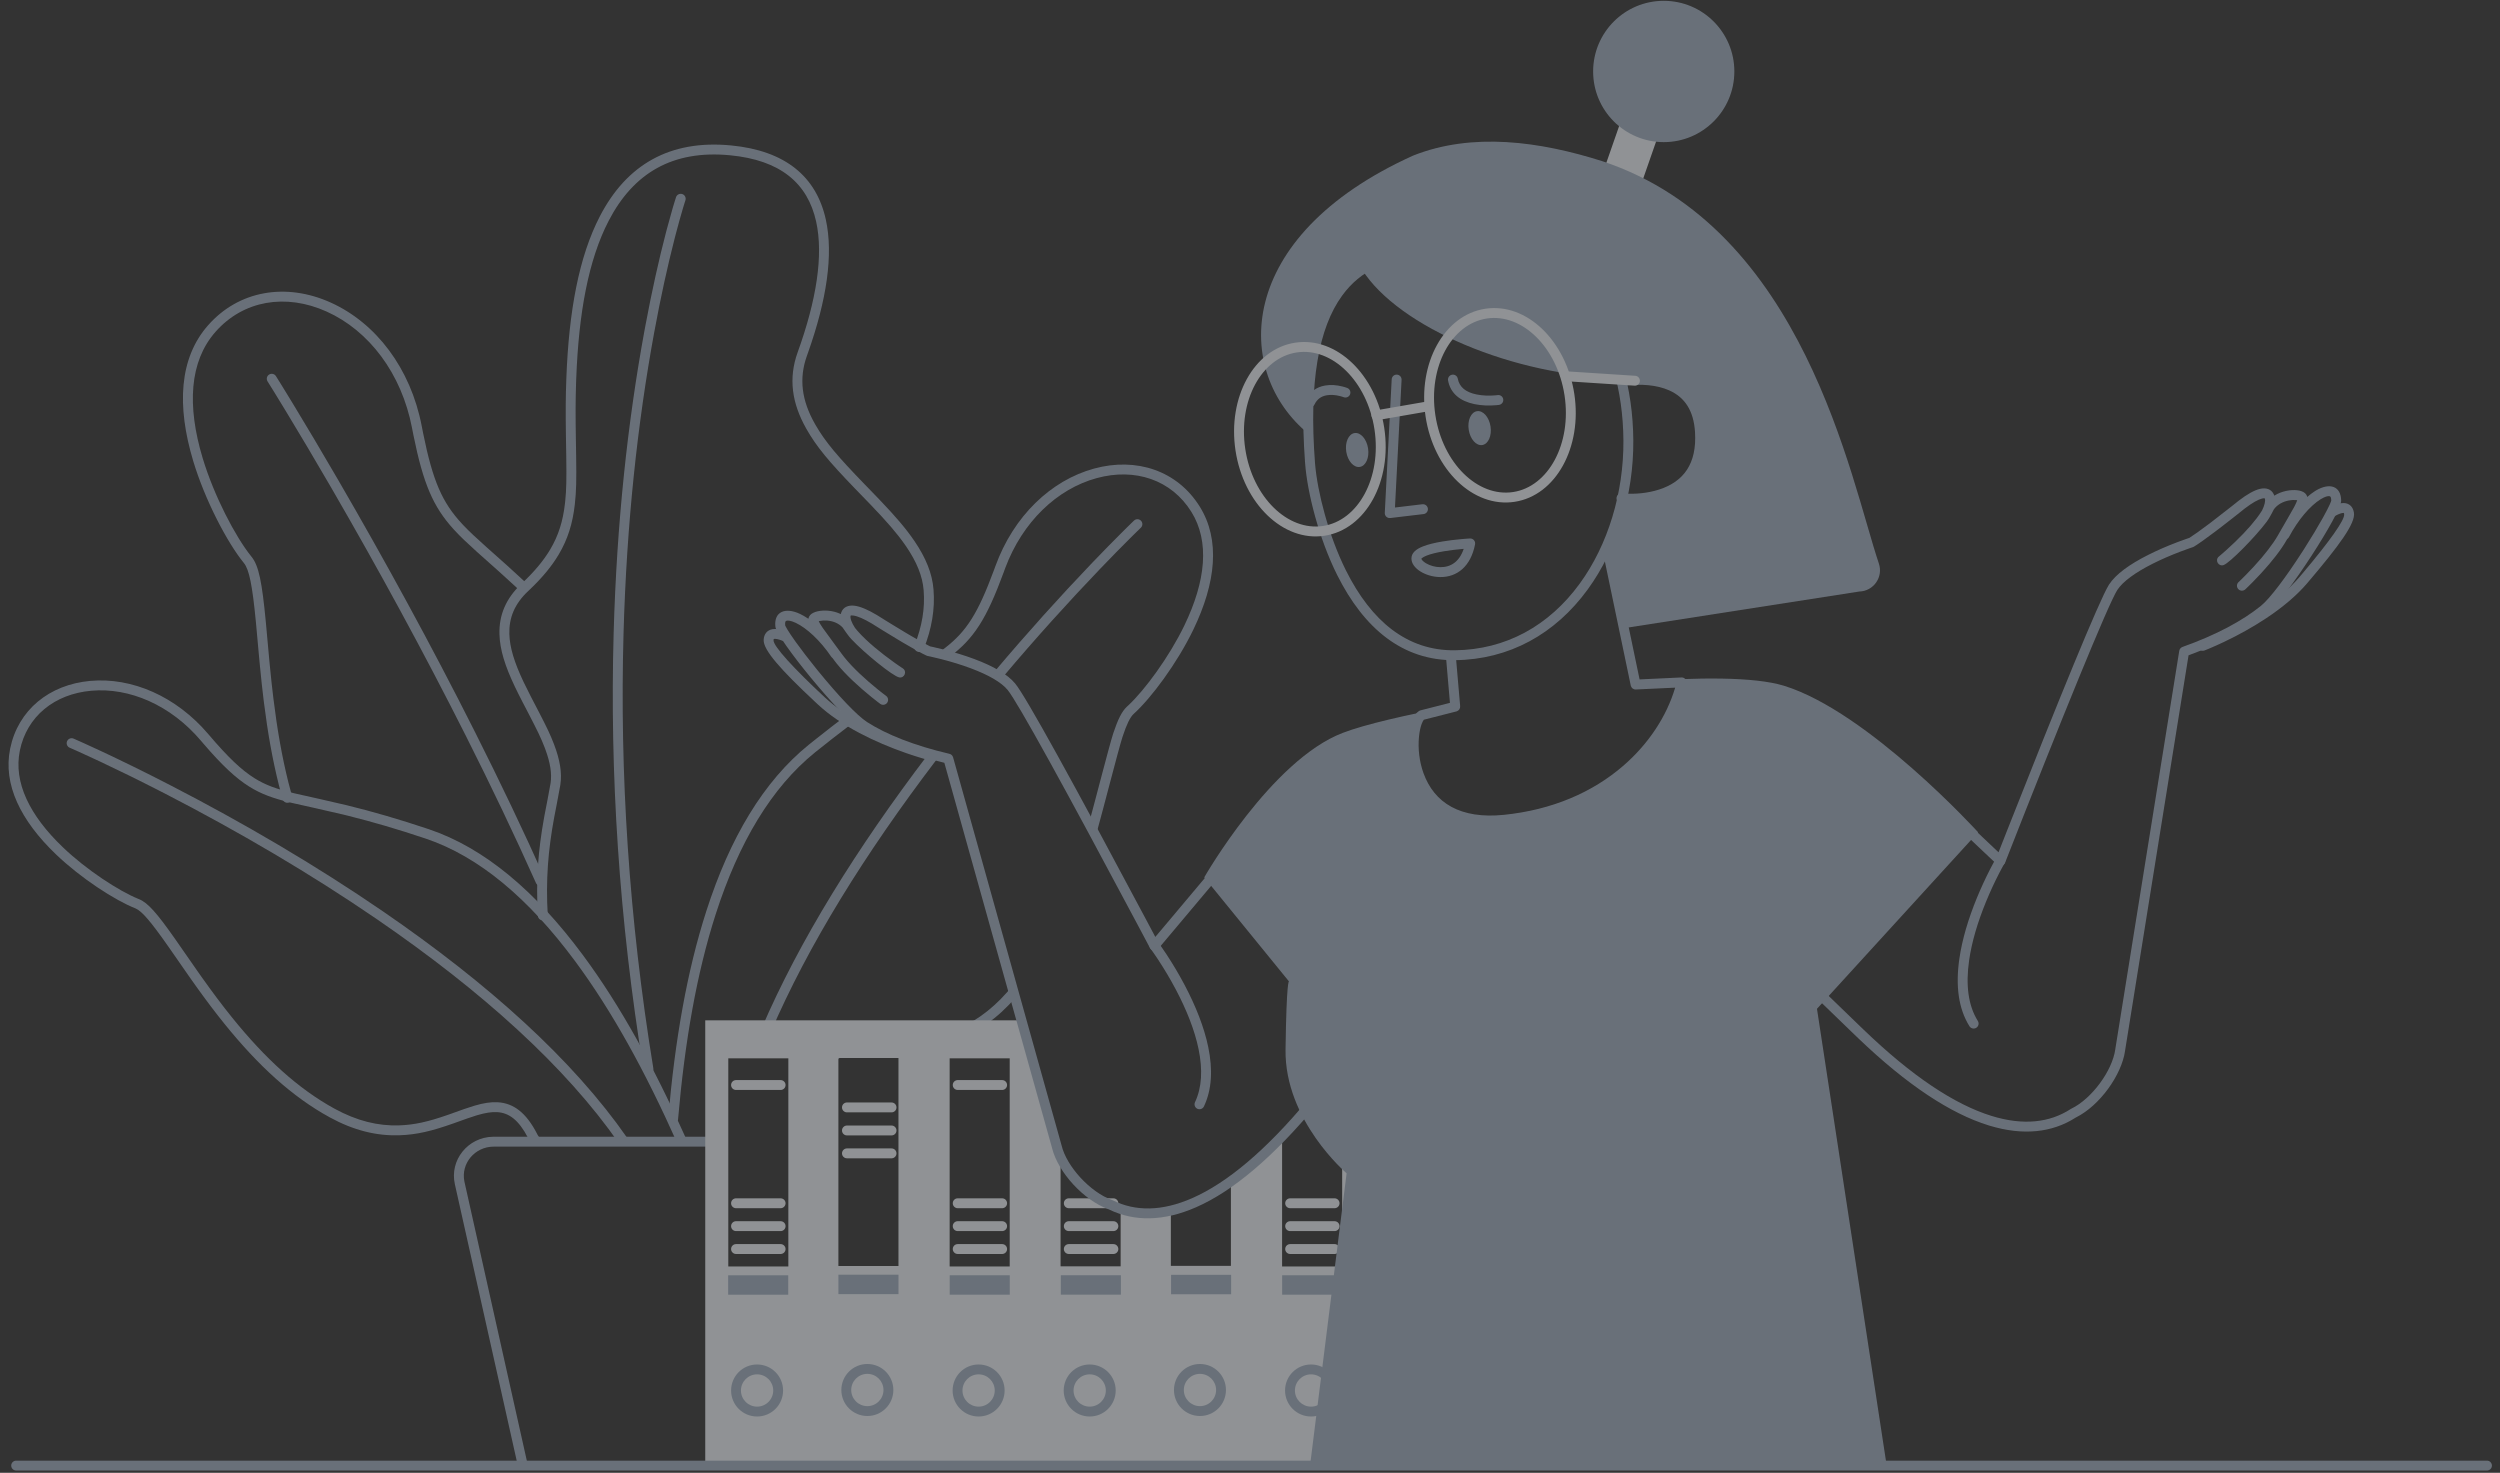 <svg width="202" height="119" viewBox="0 0 202 119" fill="none" xmlns="http://www.w3.org/2000/svg">
<rect x="0" y="0" width="202" height="119" fill="#333333" stroke="none"/>
<g opacity="0.5">
<path fill-rule="evenodd" clip-rule="evenodd" d="M40.296 46.157L38.846 44.865L38.523 44.577C37.706 43.841 37.209 43.366 36.748 42.868L36.646 42.757C35.001 40.947 34.202 39.088 33.412 35.188L33.353 34.893L33.294 34.59C32.446 30.155 29.802 26.708 26.388 25.172C23.093 23.69 19.654 24.26 17.403 26.822C15.309 29.205 15.099 32.773 16.373 37.011C17.291 40.063 19.022 43.367 20.284 44.936L20.325 44.987C20.914 45.711 21.176 47.075 21.478 50.259L21.753 53.273L21.8 53.764C21.893 54.728 21.985 55.579 22.088 56.421C22.394 58.922 22.782 61.147 23.312 63.259C23.406 63.63 23.503 63.996 23.605 64.357C23.664 64.57 23.541 64.79 23.329 64.85C23.116 64.909 22.896 64.786 22.837 64.574C22.733 64.205 22.634 63.832 22.539 63.454C22.016 61.371 21.63 59.186 21.325 56.747L21.296 56.518C21.192 55.669 21.1 54.812 21.006 53.842L20.907 52.79C20.834 51.992 20.726 50.788 20.702 50.53L20.667 50.166C20.392 47.319 20.139 46.022 19.707 45.492C18.375 43.863 16.567 40.426 15.609 37.241C14.264 32.766 14.49 28.928 16.804 26.294C19.297 23.457 23.115 22.825 26.715 24.444C30.37 26.088 33.181 29.753 34.078 34.439C34.107 34.592 34.136 34.74 34.165 34.885L34.194 35.029C34.973 38.877 35.731 40.6 37.332 42.325L37.464 42.465C37.918 42.943 38.441 43.434 39.313 44.212L40.828 45.562L41.14 45.843C41.6 46.258 42.031 46.653 42.469 47.063C42.63 47.214 42.639 47.466 42.488 47.627C42.338 47.788 42.085 47.797 41.924 47.646L41.635 47.377C41.202 46.975 40.768 46.581 40.296 46.157Z" fill="#A0AEC0"/>
<path fill-rule="evenodd" clip-rule="evenodd" d="M21.744 30.265C21.931 30.148 22.177 30.204 22.295 30.39L22.657 30.972L23.103 31.696C23.222 31.891 23.347 32.095 23.477 32.309L23.677 32.636C24.775 34.444 25.998 36.5 27.316 38.768C31.08 45.248 34.844 52.125 38.357 59.103C40.403 63.166 42.306 67.15 44.037 71.022C44.127 71.223 44.036 71.459 43.835 71.549C43.634 71.639 43.398 71.549 43.308 71.348C41.583 67.488 39.685 63.515 37.645 59.462C34.224 52.67 30.565 45.971 26.901 39.643L26.626 39.169C25.391 37.043 24.239 35.104 23.195 33.382L22.861 32.832C22.598 32.399 22.357 32.005 22.138 31.65L21.619 30.816C21.502 30.629 21.558 30.383 21.744 30.265Z" fill="#A0AEC0"/>
<path fill-rule="evenodd" clip-rule="evenodd" d="M48.471 17.474C50.62 13.329 54.094 11.273 59.07 11.751C63.456 12.172 65.966 14.27 66.728 17.751C67.349 20.584 66.793 24.244 65.297 28.47L65.205 28.729C64.531 30.595 64.779 32.365 65.843 34.246L65.897 34.341C66.7 35.732 67.7 36.9 69.875 39.145L70.847 40.149L71.081 40.392C72.377 41.75 73.202 42.711 73.885 43.714C74.803 45.062 75.325 46.335 75.427 47.628C75.557 49.23 75.281 50.803 74.642 52.424C74.561 52.629 74.329 52.73 74.125 52.649C73.92 52.568 73.819 52.336 73.9 52.131C74.496 50.618 74.751 49.165 74.631 47.692C74.542 46.553 74.071 45.406 73.226 44.163L73.148 44.051C72.483 43.093 71.657 42.144 70.35 40.783L69.076 39.468C66.96 37.273 65.976 36.101 65.149 34.639C63.977 32.568 63.695 30.56 64.454 28.458C65.973 24.251 66.543 20.635 65.949 17.922C65.263 14.789 63.044 12.935 58.993 12.546C54.354 12.1 51.184 13.976 49.18 17.842C47.549 20.988 46.757 25.277 46.558 30.618L46.545 30.986C46.498 32.41 46.499 33.626 46.53 35.515L46.552 36.815C46.582 38.863 46.562 39.697 46.447 40.728L46.443 40.767C46.268 42.307 45.874 43.572 45.147 44.797C44.584 45.748 43.813 46.682 42.78 47.66L42.682 47.752C41.587 48.779 41.117 49.911 41.155 51.224C41.186 52.32 41.556 53.513 42.278 55.046L42.323 55.142C42.497 55.507 42.668 55.849 42.916 56.33L43.563 57.573C44.221 58.844 44.488 59.411 44.777 60.173C45.24 61.396 45.42 62.437 45.277 63.393L45.266 63.467C45.172 64.039 44.804 65.899 44.773 66.071C44.289 68.698 44.091 71.074 44.257 73.943C44.27 74.163 44.102 74.351 43.882 74.364C43.662 74.377 43.473 74.209 43.461 73.989C43.294 71.111 43.485 68.714 43.957 66.094L44.003 65.847C44.085 65.419 44.428 63.68 44.488 63.275C44.605 62.495 44.458 61.609 44.062 60.541L44.003 60.383C43.709 59.619 43.418 59.02 42.64 57.527L42.238 56.755C41.969 56.236 41.788 55.874 41.603 55.485C40.807 53.814 40.392 52.5 40.357 51.246C40.313 49.706 40.874 48.353 42.137 47.169C43.167 46.206 43.921 45.301 44.461 44.39C45.127 43.267 45.487 42.11 45.65 40.677L45.674 40.453C45.765 39.554 45.781 38.728 45.755 36.892L45.725 35.056C45.699 33.263 45.705 32.07 45.761 30.588C45.964 25.14 46.775 20.748 48.471 17.474Z" fill="#A0AEC0"/>
<path fill-rule="evenodd" clip-rule="evenodd" d="M55.128 15.681C55.33 15.748 55.442 15.96 55.388 16.163L55.326 16.358L55.277 16.514C55.255 16.588 55.231 16.667 55.205 16.751L55.166 16.882C54.993 17.464 54.801 18.154 54.593 18.949L54.512 19.262C53.945 21.466 53.38 24.022 52.85 26.908C51.52 34.153 50.63 42.285 50.381 51.183C50.067 62.412 50.802 74.168 52.79 86.329C52.825 86.546 52.678 86.751 52.461 86.787C52.243 86.823 52.038 86.675 52.002 86.457C50.006 74.245 49.268 62.44 49.583 51.161C49.833 42.22 50.728 34.048 52.065 26.764L52.142 26.351C52.678 23.478 53.249 20.936 53.821 18.747L53.887 18.497C54.05 17.88 54.204 17.329 54.345 16.845L54.401 16.655C54.442 16.517 54.48 16.392 54.515 16.279L54.601 16.006L54.624 15.934C54.693 15.725 54.919 15.612 55.128 15.681Z" fill="#A0AEC0"/>
<path fill-rule="evenodd" clip-rule="evenodd" d="M15.192 78.767L13.588 76.461C12.21 74.493 11.471 73.618 10.951 73.399L10.933 73.392C9.28 72.738 6.54 70.965 4.519 69.028C1.669 66.297 0.23 63.384 0.822 60.487C1.46 57.362 3.989 55.313 7.296 55.017C10.647 54.716 14.223 56.249 16.836 59.324C18.42 61.188 19.513 62.229 20.586 62.894C21.449 63.429 22.312 63.747 23.755 64.093L23.949 64.138C24.501 64.263 26.985 64.811 28.009 65.062C30.078 65.569 32.199 66.179 34.651 67.001C39.148 68.516 43.274 72.013 47.093 77.164C50.142 81.276 52.86 86.235 55.447 92.031C55.536 92.233 55.446 92.469 55.245 92.559C55.044 92.648 54.808 92.558 54.718 92.357C52.153 86.609 49.462 81.698 46.452 77.64C42.721 72.608 38.716 69.212 34.397 67.758C32.102 66.988 30.102 66.407 28.161 65.922L27.746 65.819C26.592 65.54 23.854 64.937 23.664 64.892L23.47 64.846C22.009 64.49 21.092 64.147 20.166 63.573C19.062 62.888 17.967 61.863 16.451 60.102L16.228 59.841C13.78 56.96 10.455 55.535 7.367 55.812C4.396 56.078 2.168 57.884 1.603 60.647C1.078 63.218 2.398 65.89 5.071 68.452C6.993 70.294 9.603 71.99 11.166 72.626L11.226 72.65C11.94 72.932 12.676 73.779 14.094 75.793L16.02 78.559L16.318 78.981C17.179 80.193 17.963 81.24 18.768 82.236C21.419 85.518 24.086 87.972 27.029 89.582C28.848 90.577 30.552 90.987 32.249 90.931C33.501 90.89 34.605 90.632 36.153 90.094L36.409 90.004C36.624 89.927 37.221 89.712 37.383 89.655L37.532 89.602C37.847 89.493 38.106 89.408 38.352 89.336C39.07 89.126 39.656 89.032 40.205 89.062C41.507 89.133 42.523 89.921 43.395 91.613L43.425 91.672L43.449 91.714C43.493 91.79 43.535 91.856 43.579 91.918L43.606 91.955C43.738 92.131 43.703 92.381 43.526 92.513C43.35 92.646 43.1 92.61 42.968 92.434C42.893 92.334 42.827 92.232 42.759 92.115L42.725 92.055L42.651 91.911C41.911 90.501 41.136 89.912 40.161 89.859C39.717 89.835 39.215 89.915 38.576 90.102L38.468 90.135C38.248 90.201 38.01 90.281 37.722 90.382L36.633 90.772C34.901 91.385 33.684 91.682 32.275 91.729C30.435 91.789 28.59 91.346 26.646 90.282C23.598 88.615 20.859 86.094 18.148 82.738C17.402 81.815 16.676 80.852 15.893 79.759L15.471 79.165C15.387 79.046 15.293 78.911 15.192 78.767Z" fill="#A0AEC0"/>
<path fill-rule="evenodd" clip-rule="evenodd" d="M5.421 59.89C5.508 59.688 5.742 59.594 5.945 59.681L6.09 59.745C6.179 59.784 6.28 59.829 6.393 59.879L6.775 60.05C7.139 60.215 7.544 60.4 7.986 60.607L8.098 60.658C9.806 61.457 11.71 62.389 13.759 63.446C19.615 66.466 25.471 69.886 30.939 73.637C39.503 79.512 46.301 85.648 50.676 91.94C50.801 92.121 50.757 92.369 50.576 92.495C50.395 92.621 50.147 92.576 50.021 92.395C45.71 86.196 38.979 80.121 30.488 74.295C25.05 70.565 19.222 67.162 13.394 64.155L12.988 63.947C11.237 63.049 9.598 62.246 8.103 61.542L7.76 61.382C7.203 61.122 6.705 60.893 6.27 60.698L5.861 60.516L5.629 60.415C5.427 60.327 5.333 60.093 5.421 59.89Z" fill="#A0AEC0"/>
<path fill-rule="evenodd" clip-rule="evenodd" d="M81.505 80.019C81.618 79.868 81.827 79.814 82.002 79.902C82.2 80.001 82.279 80.24 82.181 80.438C82.162 80.475 82.141 80.506 82.117 80.535L82.105 80.549L82.092 80.561L82.088 80.568L82.072 80.587C81.325 81.448 80.544 82.159 79.726 82.735C78.396 83.672 76.996 84.238 75.453 84.532L75.333 84.555C74.297 84.744 73.449 84.795 71.816 84.815L71.384 84.82C69.562 84.845 68.838 84.936 68.144 85.296C67.255 85.759 66.734 86.687 66.542 88.394C66.541 88.404 66.54 88.415 66.537 88.426C66.256 89.859 65.92 91.155 65.527 92.322C65.456 92.531 65.23 92.643 65.021 92.572C64.812 92.502 64.7 92.275 64.77 92.067C65.136 90.981 65.452 89.777 65.72 88.446L65.751 88.288L65.759 88.223C65.984 86.349 66.622 85.211 67.728 84.614L67.776 84.588L67.846 84.552C68.665 84.143 69.467 84.047 71.366 84.022L72.071 84.013C73.547 83.991 74.328 83.934 75.304 83.748C76.739 83.474 78.034 82.951 79.267 82.082C79.999 81.567 80.703 80.932 81.381 80.165L81.453 80.083L81.461 80.072L81.478 80.05C81.487 80.039 81.494 80.032 81.502 80.024L81.505 80.019Z" fill="#A0AEC0"/>
<path fill-rule="evenodd" clip-rule="evenodd" d="M88.4 37.862C91.83 36.924 95.131 38.034 96.937 40.93C98.611 43.615 98.255 47.078 96.414 50.89C95.107 53.595 93.016 56.406 91.599 57.684C91.321 57.934 91.028 58.532 90.707 59.515L90.685 59.582C90.371 60.557 89.061 65.685 88.697 66.957C88.636 67.169 88.415 67.292 88.204 67.231C87.992 67.17 87.869 66.949 87.93 66.737L87.991 66.521C88.417 64.982 89.619 60.29 89.926 59.337L89.974 59.189C90.32 58.147 90.646 57.484 91.038 57.116L91.161 57.003C92.499 55.755 94.463 53.094 95.695 50.542C97.429 46.952 97.758 43.755 96.26 41.352C94.65 38.77 91.715 37.783 88.61 38.632C85.418 39.505 82.62 42.149 81.217 45.913L81.09 46.261C79.704 50.03 78.687 51.594 76.733 53.075C76.557 53.208 76.307 53.173 76.174 52.998C76.041 52.822 76.075 52.572 76.251 52.438L76.361 52.354C78.088 51.016 79.013 49.576 80.302 46.091L80.425 45.755C81.9 41.69 84.921 38.813 88.4 37.862Z" fill="#A0AEC0"/>
<path fill-rule="evenodd" clip-rule="evenodd" d="M68.249 57.918C68.425 57.786 68.675 57.824 68.807 58.001C68.938 58.178 68.901 58.428 68.724 58.559L68.426 58.782C67.738 59.3 66.977 59.897 65.865 60.784C62.333 63.637 59.697 68.067 57.834 73.85C56.293 78.634 55.329 84.161 54.788 90.419C54.769 90.639 54.576 90.801 54.356 90.782C54.137 90.763 53.974 90.57 53.993 90.35C54.538 84.037 55.512 78.454 57.075 73.605C58.981 67.686 61.695 63.126 65.365 60.162L65.982 59.671C66.926 58.922 67.601 58.399 68.249 57.918Z" fill="#A0AEC0"/>
<path fill-rule="evenodd" clip-rule="evenodd" d="M75.004 60.937C75.138 60.762 75.388 60.728 75.563 60.861C75.738 60.995 75.772 61.245 75.639 61.421C69.884 68.986 65.287 76.392 62.27 83.411C62.183 83.613 61.949 83.707 61.746 83.62C61.544 83.533 61.45 83.298 61.537 83.095C64.583 76.009 69.213 68.55 75.004 60.937Z" fill="#A0AEC0"/>
<path fill-rule="evenodd" clip-rule="evenodd" d="M91.629 42.063C91.788 41.911 92.04 41.917 92.192 42.076C92.339 42.229 92.339 42.469 92.197 42.622L91.859 42.952C91.76 43.048 91.654 43.152 91.541 43.264L91.303 43.5C90.596 44.204 89.791 45.022 88.906 45.946C86.374 48.587 83.698 51.543 80.999 54.744C80.857 54.912 80.605 54.934 80.437 54.791C80.268 54.649 80.247 54.397 80.389 54.229C83.029 51.099 85.646 48.202 88.129 45.603L88.33 45.393C89.146 44.542 89.893 43.78 90.561 43.113L90.922 42.754C91.059 42.618 91.185 42.494 91.301 42.381L91.569 42.12C91.598 42.092 91.618 42.073 91.629 42.063Z" fill="#A0AEC0"/>
<path fill-rule="evenodd" clip-rule="evenodd" d="M58.021 91.848C58.241 91.848 58.42 92.027 58.42 92.247C58.42 92.46 58.254 92.634 58.044 92.646L58.021 92.647H39.896C38.361 92.647 37.225 94.016 37.523 95.469L37.533 95.513L42.612 118.226C42.661 118.441 42.525 118.654 42.31 118.703C42.103 118.749 41.897 118.625 41.84 118.423L41.834 118.4L36.754 95.688C36.315 93.735 37.808 91.886 39.834 91.849L39.896 91.848H58.021Z" fill="#A0AEC0"/>
<path fill-rule="evenodd" clip-rule="evenodd" d="M108.447 86.113V102.333H103.593V91.768C102.13 93.285 100.747 94.496 99.457 95.414V102.28H94.604V97.782C93.074 98.142 91.718 98.062 90.548 97.676V102.32H85.694V93.564C85.534 93.245 85.428 92.926 85.348 92.633L82.516 82.441H56.984V118.552H110.774V83.279C110.056 84.171 109.284 85.115 108.447 86.113ZM63.686 102.333H58.846V85.515H63.699V102.333H63.686ZM72.596 102.293H67.742V85.488H72.596V102.293ZM81.585 102.333H76.731V85.515H81.585V102.333Z" fill="#EDF2F7"/>
<path fill-rule="evenodd" clip-rule="evenodd" d="M72.037 89.081C72.257 89.081 72.436 89.259 72.436 89.48C72.436 89.692 72.27 89.866 72.061 89.878L72.037 89.879H68.433C68.213 89.879 68.034 89.7 68.034 89.48C68.034 89.267 68.201 89.093 68.41 89.081L68.433 89.081H72.037Z" fill="#EDF2F7"/>
<path fill-rule="evenodd" clip-rule="evenodd" d="M72.037 90.943C72.257 90.943 72.436 91.122 72.436 91.343C72.436 91.555 72.27 91.729 72.061 91.741L72.037 91.742H68.433C68.213 91.742 68.034 91.563 68.034 91.343C68.034 91.13 68.201 90.956 68.41 90.944L68.433 90.943H72.037Z" fill="#EDF2F7"/>
<path fill-rule="evenodd" clip-rule="evenodd" d="M72.037 92.793C72.257 92.793 72.436 92.972 72.436 93.192C72.436 93.405 72.27 93.578 72.061 93.591L72.037 93.591H68.433C68.213 93.591 68.034 93.412 68.034 93.192C68.034 92.979 68.201 92.806 68.41 92.793L68.433 92.793H72.037Z" fill="#EDF2F7"/>
<path fill-rule="evenodd" clip-rule="evenodd" d="M80.973 96.825C81.193 96.825 81.372 97.003 81.372 97.224C81.372 97.436 81.206 97.61 80.996 97.622L80.973 97.623H77.383C77.162 97.623 76.984 97.444 76.984 97.224C76.984 97.011 77.15 96.837 77.359 96.825L77.383 96.825H80.973Z" fill="#EDF2F7"/>
<path fill-rule="evenodd" clip-rule="evenodd" d="M80.973 87.271C81.193 87.271 81.372 87.45 81.372 87.67C81.372 87.883 81.206 88.056 80.996 88.069L80.973 88.069H77.383C77.162 88.069 76.984 87.891 76.984 87.67C76.984 87.458 77.15 87.284 77.359 87.272L77.383 87.271H80.973Z" fill="#EDF2F7"/>
<path fill-rule="evenodd" clip-rule="evenodd" d="M80.973 98.674C81.193 98.674 81.372 98.852 81.372 99.073C81.372 99.285 81.206 99.459 80.996 99.471L80.973 99.472H77.383C77.162 99.472 76.984 99.293 76.984 99.073C76.984 98.86 77.15 98.686 77.359 98.674L77.383 98.674H80.973Z" fill="#EDF2F7"/>
<path fill-rule="evenodd" clip-rule="evenodd" d="M80.973 100.523C81.193 100.523 81.372 100.702 81.372 100.922C81.372 101.135 81.206 101.309 80.996 101.321L80.973 101.322H77.383C77.162 101.322 76.984 101.143 76.984 100.922C76.984 100.71 77.15 100.536 77.359 100.524L77.383 100.523H80.973Z" fill="#EDF2F7"/>
<path fill-rule="evenodd" clip-rule="evenodd" d="M107.835 96.825C108.055 96.825 108.234 97.003 108.234 97.224C108.234 97.436 108.068 97.61 107.858 97.622L107.835 97.623H104.244C104.024 97.623 103.845 97.444 103.845 97.224C103.845 97.011 104.012 96.837 104.221 96.825L104.244 96.825H107.835Z" fill="#EDF2F7"/>
<path fill-rule="evenodd" clip-rule="evenodd" d="M107.835 98.674C108.055 98.674 108.234 98.852 108.234 99.073C108.234 99.285 108.068 99.459 107.858 99.471L107.835 99.472H104.244C104.024 99.472 103.845 99.293 103.845 99.073C103.845 98.86 104.012 98.686 104.221 98.674L104.244 98.674H107.835Z" fill="#EDF2F7"/>
<path fill-rule="evenodd" clip-rule="evenodd" d="M107.835 100.523C108.055 100.523 108.234 100.702 108.234 100.922C108.234 101.135 108.068 101.309 107.858 101.321L107.835 101.322H104.244C104.024 101.322 103.845 101.143 103.845 100.922C103.845 100.71 104.012 100.536 104.221 100.524L104.244 100.523H107.835Z" fill="#EDF2F7"/>
<path fill-rule="evenodd" clip-rule="evenodd" d="M63.074 96.825C63.294 96.825 63.473 97.003 63.473 97.224C63.473 97.436 63.307 97.61 63.098 97.622L63.074 97.623H59.471C59.25 97.623 59.072 97.444 59.072 97.224C59.072 97.011 59.238 96.837 59.447 96.825L59.471 96.825H63.074Z" fill="#EDF2F7"/>
<path fill-rule="evenodd" clip-rule="evenodd" d="M63.074 87.271C63.294 87.271 63.473 87.45 63.473 87.67C63.473 87.883 63.307 88.056 63.098 88.069L63.074 88.069H59.471C59.25 88.069 59.072 87.891 59.072 87.67C59.072 87.458 59.238 87.284 59.447 87.272L59.471 87.271H63.074Z" fill="#EDF2F7"/>
<path fill-rule="evenodd" clip-rule="evenodd" d="M63.074 98.674C63.294 98.674 63.473 98.852 63.473 99.073C63.473 99.285 63.307 99.459 63.098 99.471L63.074 99.472H59.471C59.25 99.472 59.072 99.293 59.072 99.073C59.072 98.86 59.238 98.686 59.447 98.674L59.471 98.674H63.074Z" fill="#EDF2F7"/>
<path fill-rule="evenodd" clip-rule="evenodd" d="M63.074 100.523C63.294 100.523 63.473 100.702 63.473 100.922C63.473 101.135 63.307 101.309 63.098 101.321L63.074 101.322H59.471C59.25 101.322 59.072 101.143 59.072 100.922C59.072 100.71 59.238 100.536 59.447 100.524L59.471 100.523H63.074Z" fill="#EDF2F7"/>
<path fill-rule="evenodd" clip-rule="evenodd" d="M89.962 96.825C90.183 96.825 90.361 97.003 90.361 97.224C90.361 97.436 90.195 97.61 89.986 97.622L89.962 97.623H86.359C86.138 97.623 85.96 97.444 85.96 97.224C85.96 97.011 86.126 96.837 86.335 96.825L86.359 96.825H89.962Z" fill="#EDF2F7"/>
<path fill-rule="evenodd" clip-rule="evenodd" d="M89.962 98.674C90.183 98.674 90.361 98.852 90.361 99.073C90.361 99.285 90.195 99.459 89.986 99.471L89.962 99.472H86.359C86.138 99.472 85.96 99.293 85.96 99.073C85.96 98.86 86.126 98.686 86.335 98.674L86.359 98.674H89.962Z" fill="#EDF2F7"/>
<path fill-rule="evenodd" clip-rule="evenodd" d="M89.962 100.523C90.183 100.523 90.361 100.702 90.361 100.922C90.361 101.135 90.195 101.309 89.986 101.321L89.962 101.322H86.359C86.138 101.322 85.96 101.143 85.96 100.922C85.96 100.71 86.126 100.536 86.335 100.524L86.359 100.523H89.962Z" fill="#EDF2F7"/>
<rect x="72.598" y="102.996" width="1.57" height="4.854" transform="rotate(90 72.598 102.996)" fill="#A0AEC0"/>
<rect x="81.59" y="103.041" width="1.57" height="4.854" transform="rotate(90 81.59 103.041)" fill="#A0AEC0"/>
<rect x="108.451" y="103.041" width="1.57" height="4.854" transform="rotate(90 108.451 103.041)" fill="#A0AEC0"/>
<rect x="63.689" y="103.043" width="1.57" height="4.854" transform="rotate(90 63.689 103.043)" fill="#A0AEC0"/>
<rect x="90.568" y="103.039" width="1.57" height="4.854" transform="rotate(90 90.568 103.039)" fill="#A0AEC0"/>
<rect x="99.476" y="103.006" width="1.57" height="4.854" transform="rotate(90 99.476 103.006)" fill="#A0AEC0"/>
<path fill-rule="evenodd" clip-rule="evenodd" d="M70.082 110.21C68.922 110.21 67.981 111.151 67.981 112.312C67.981 113.473 68.922 114.414 70.082 114.414C71.243 114.414 72.183 113.473 72.183 112.312C72.183 111.151 71.243 110.21 70.082 110.21ZM70.082 111.008C70.802 111.008 71.385 111.592 71.385 112.312C71.385 113.032 70.802 113.616 70.082 113.616C69.362 113.616 68.779 113.032 68.779 112.312C68.779 111.592 69.362 111.008 70.082 111.008Z" fill="#A0AEC0"/>
<path fill-rule="evenodd" clip-rule="evenodd" d="M79.072 110.25C77.911 110.25 76.971 111.191 76.971 112.352C76.971 113.513 77.911 114.454 79.072 114.454C80.232 114.454 81.173 113.513 81.173 112.352C81.173 111.191 80.232 110.25 79.072 110.25ZM79.072 111.048C79.791 111.048 80.375 111.632 80.375 112.352C80.375 113.072 79.791 113.656 79.072 113.656C78.352 113.656 77.768 113.072 77.768 112.352C77.768 111.632 78.352 111.048 79.072 111.048Z" fill="#A0AEC0"/>
<path fill-rule="evenodd" clip-rule="evenodd" d="M105.933 110.25C104.773 110.25 103.832 111.191 103.832 112.352C103.832 113.513 104.773 114.454 105.933 114.454C107.094 114.454 108.034 113.513 108.034 112.352C108.034 111.191 107.094 110.25 105.933 110.25ZM105.933 111.048C106.653 111.048 107.237 111.632 107.237 112.352C107.237 113.072 106.653 113.656 105.933 113.656C105.214 113.656 104.63 113.072 104.63 112.352C104.63 111.632 105.214 111.048 105.933 111.048Z" fill="#A0AEC0"/>
<path fill-rule="evenodd" clip-rule="evenodd" d="M61.173 110.25C60.012 110.25 59.072 111.191 59.072 112.352C59.072 113.513 60.012 114.454 61.173 114.454C62.333 114.454 63.274 113.513 63.274 112.352C63.274 111.191 62.333 110.25 61.173 110.25ZM61.173 111.048C61.892 111.048 62.476 111.632 62.476 112.352C62.476 113.072 61.892 113.656 61.173 113.656C60.453 113.656 59.869 113.072 59.869 112.352C59.869 111.632 60.453 111.048 61.173 111.048Z" fill="#A0AEC0"/>
<path fill-rule="evenodd" clip-rule="evenodd" d="M88.048 110.25C86.887 110.25 85.947 111.191 85.947 112.352C85.947 113.513 86.887 114.454 88.048 114.454C89.208 114.454 90.149 113.513 90.149 112.352C90.149 111.191 89.208 110.25 88.048 110.25ZM88.048 111.048C88.767 111.048 89.351 111.632 89.351 112.352C89.351 113.072 88.767 113.656 88.048 113.656C87.328 113.656 86.744 113.072 86.744 112.352C86.744 111.632 87.328 111.048 88.048 111.048Z" fill="#A0AEC0"/>
<path fill-rule="evenodd" clip-rule="evenodd" d="M96.957 110.21C95.797 110.21 94.856 111.151 94.856 112.312C94.856 113.473 95.797 114.414 96.957 114.414C98.118 114.414 99.058 113.473 99.058 112.312C99.058 111.151 98.118 110.21 96.957 110.21ZM96.957 111.008C97.677 111.008 98.26 111.592 98.26 112.312C98.26 113.032 97.677 113.616 96.957 113.616C96.237 113.616 95.654 113.032 95.654 112.312C95.654 111.592 96.237 111.008 96.957 111.008Z" fill="#A0AEC0"/>
<path fill-rule="evenodd" clip-rule="evenodd" d="M189.358 40.645C189.811 40.651 190.125 40.941 190.196 41.419C190.341 42.26 189.057 44.026 186.423 47.121C185.567 48.124 184.441 49.068 183.112 49.951C182.02 50.675 180.854 51.318 179.687 51.873C179.279 52.067 178.899 52.236 178.558 52.38L178.366 52.46L178.124 52.557C177.918 52.636 177.687 52.533 177.609 52.327C177.533 52.128 177.626 51.906 177.817 51.82L177.943 51.77C178.031 51.735 178.133 51.693 178.248 51.645C178.579 51.505 178.947 51.34 179.344 51.152C180.479 50.612 181.614 49.987 182.671 49.285C183.943 48.441 185.014 47.543 185.816 46.603L186.149 46.209C188.198 43.775 189.457 42.021 189.41 41.56L189.4 41.484C189.392 41.44 189.386 41.444 189.347 41.443C189.21 41.441 188.971 41.525 188.663 41.691C188.469 41.796 188.227 41.724 188.122 41.53C188.018 41.336 188.09 41.094 188.284 40.989C188.702 40.763 189.052 40.641 189.358 40.645Z" fill="#A0AEC0"/>
<path fill-rule="evenodd" clip-rule="evenodd" d="M187.028 39.697L187.081 39.664L187.153 39.62C188.228 38.99 189.156 39.259 189.165 40.462C189.165 41.432 184.79 48.276 183.178 49.581C181.677 50.789 179.632 51.912 177.028 52.875L176.835 52.946L171.714 84.842L171.707 84.892C171.432 86.867 169.647 89.334 167.76 90.277L167.725 90.294L167.683 90.321C165.803 91.515 163.477 91.774 160.769 90.957L160.678 90.929C157.601 89.977 154.083 87.663 150.125 83.869L149.572 83.336C142.829 76.835 138.187 72.294 135.271 69.374L134.775 68.876C133.9 67.996 133.263 67.342 132.825 66.881L132.614 66.656C132.39 66.417 132.279 66.291 132.239 66.238C132.066 66.011 132.18 65.685 132.449 65.611L132.473 65.605L153.151 61.201C153.271 61.175 153.396 61.207 153.49 61.285L153.529 61.321L156.095 63.765L157.28 64.891C158.467 66.017 159.654 67.141 160.815 68.237L161.482 68.866L162.202 67.037C166.334 56.545 169.621 48.512 170.39 47.266L170.414 47.228C170.966 46.389 172.066 45.598 173.564 44.842C174.304 44.468 175.094 44.127 175.884 43.826L176.065 43.758C176.273 43.68 176.468 43.61 176.648 43.547L176.825 43.487L176.894 43.464L176.92 43.448C177.265 43.231 177.785 42.858 178.435 42.369L178.722 42.152L178.813 42.082C179.275 41.73 179.759 41.352 180.237 40.974L180.637 40.657L180.877 40.464C181.573 39.932 182.139 39.616 182.586 39.506C183.095 39.381 183.514 39.522 183.71 39.92C183.724 39.948 183.736 39.977 183.747 40.006L183.762 40.052L183.799 40.029C184.073 39.861 184.379 39.742 184.702 39.671L184.763 39.658C185.359 39.539 185.955 39.598 186.235 39.842C186.331 39.925 186.389 40.022 186.418 40.131L186.423 40.156L186.435 40.146C186.634 39.973 186.833 39.823 187.028 39.697ZM188.367 40.464L188.366 40.433C188.361 40.193 188.31 40.111 188.239 40.092C188.105 40.057 187.839 40.133 187.502 40.342C186.66 40.865 185.684 41.997 184.943 43.403C184.913 43.46 184.87 43.508 184.82 43.543L184.807 43.552L184.764 43.627C184.649 43.829 184.518 44.038 184.372 44.253C184.081 44.681 183.735 45.128 183.345 45.589C182.923 46.086 182.473 46.572 182.022 47.029L181.906 47.145C181.811 47.24 181.721 47.329 181.636 47.412L181.508 47.535L181.418 47.62C181.256 47.77 181.004 47.761 180.854 47.599C180.704 47.438 180.713 47.185 180.875 47.035L180.981 46.934L181.13 46.79C181.231 46.692 181.34 46.584 181.454 46.467C181.892 46.025 182.329 45.553 182.737 45.072C183.11 44.632 183.439 44.206 183.712 43.804C183.847 43.606 183.967 43.415 184.07 43.234L184.207 42.993C184.534 42.423 185.201 41.278 185.342 41.014L185.392 40.919C185.495 40.721 185.565 40.567 185.604 40.452L185.614 40.421L185.605 40.419C185.585 40.415 185.563 40.412 185.54 40.409L185.505 40.405C185.334 40.388 185.128 40.399 184.919 40.441C184.434 40.538 184.01 40.776 183.736 41.143L183.726 41.157L183.712 41.187C183.658 41.302 183.596 41.419 183.527 41.538L183.489 41.603L183.474 41.633C183.387 41.8 183.285 41.965 183.172 42.123L183.14 42.166C182.201 43.415 180.164 45.478 179.671 45.655C179.258 45.802 178.949 45.273 179.266 44.985L179.289 44.966L179.452 44.828L179.557 44.738C179.665 44.644 179.782 44.541 179.905 44.431C180.373 44.01 180.841 43.562 181.277 43.105C181.683 42.68 182.039 42.27 182.334 41.883C182.495 41.67 182.636 41.467 182.755 41.275L182.777 41.239L182.78 41.233C182.978 40.836 183.065 40.452 183.001 40.288L182.992 40.267L182.989 40.266C182.954 40.254 182.884 40.255 182.777 40.281C182.456 40.36 181.978 40.627 181.37 41.092L180.941 41.434C180.874 41.488 180.804 41.543 180.732 41.6L180.37 41.885C180.069 42.122 179.767 42.356 179.473 42.582L179.205 42.787L178.91 43.01C178.201 43.544 177.641 43.943 177.272 44.169C177.245 44.185 177.216 44.199 177.185 44.209L177.115 44.232C177.068 44.247 177.014 44.266 176.955 44.286L176.909 44.302C176.686 44.379 176.437 44.469 176.169 44.572C175.402 44.864 174.637 45.194 173.924 45.554C172.541 46.252 171.535 46.976 171.082 47.665C170.357 48.78 166.55 58.13 162.01 69.707C161.906 69.97 161.57 70.046 161.365 69.852L160.295 68.843C158.857 67.487 157.379 66.086 155.912 64.692L153.111 62.026L133.318 66.241L133.613 66.55C134.02 66.975 134.568 67.535 135.276 68.248L135.743 68.717C138.679 71.66 143.413 76.29 150.341 82.969L150.559 83.178C154.483 86.961 157.94 89.246 160.913 90.166C163.472 90.958 165.605 90.719 167.312 89.611C167.326 89.601 167.341 89.593 167.356 89.586C169.023 88.782 170.673 86.516 170.916 84.788L170.925 84.719L176.085 52.587C176.108 52.443 176.208 52.323 176.345 52.274C179.067 51.306 181.171 50.171 182.677 48.96C183.403 48.373 184.695 46.656 186.065 44.526L186.164 44.372C186.747 43.461 187.292 42.552 187.703 41.813L187.749 41.728C187.953 41.358 188.115 41.045 188.224 40.807L188.258 40.732C188.295 40.649 188.323 40.578 188.343 40.522L188.362 40.466C188.365 40.459 188.366 40.457 188.367 40.461L188.367 40.464Z" fill="#A0AEC0"/>
<path fill-rule="evenodd" clip-rule="evenodd" d="M161.827 69.204C162.01 69.311 162.076 69.542 161.981 69.729L161.903 69.866C161.884 69.898 161.865 69.934 161.843 69.973L161.774 70.1C161.702 70.231 161.626 70.376 161.545 70.531L161.505 70.61C161.153 71.295 160.802 72.049 160.474 72.849C159.802 74.488 159.318 76.099 159.104 77.597C158.82 79.583 159.028 81.247 159.809 82.495C159.926 82.682 159.869 82.929 159.682 83.046C159.496 83.162 159.249 83.106 159.132 82.919C158.236 81.487 158.005 79.64 158.314 77.484C158.539 75.912 159.04 74.241 159.735 72.546C160.073 71.724 160.434 70.95 160.795 70.245L160.878 70.085C160.96 69.928 161.037 69.783 161.109 69.651L161.226 69.441L161.281 69.346C161.392 69.156 161.637 69.092 161.827 69.204Z" fill="#A0AEC0"/>
<path fill-rule="evenodd" clip-rule="evenodd" d="M62.428 50.836C62.728 50.787 63.087 50.861 63.513 51.028C63.718 51.108 63.819 51.34 63.738 51.545C63.658 51.75 63.426 51.852 63.221 51.771C62.931 51.657 62.704 51.608 62.573 51.621L62.554 51.624C62.505 51.632 62.507 51.63 62.502 51.739C62.478 52.205 64.143 54.024 66.644 56.349C67.491 57.136 68.567 57.862 69.818 58.522C70.985 59.138 72.238 59.664 73.492 60.1C73.894 60.24 74.27 60.361 74.611 60.464L74.703 60.492C74.794 60.519 74.877 60.543 74.953 60.564L75.155 60.62C75.369 60.675 75.497 60.892 75.442 61.106C75.389 61.312 75.185 61.438 74.979 61.398L74.922 61.383L74.828 61.358C74.726 61.33 74.608 61.296 74.476 61.257C74.1 61.145 73.681 61.011 73.23 60.854C71.941 60.406 70.652 59.865 69.446 59.228C68.137 58.537 67.005 57.774 66.101 56.934L65.844 56.695C63.119 54.145 61.663 52.529 61.705 51.701C61.726 51.225 61.995 50.905 62.428 50.836Z" fill="#A0AEC0"/>
<path fill-rule="evenodd" clip-rule="evenodd" d="M76.304 61.633L76.253 61.62C73.459 60.942 71.226 60.041 69.628 59.014C67.871 57.887 62.747 51.588 62.651 50.63C62.522 49.412 63.458 49.048 64.632 49.601C64.84 49.699 65.054 49.822 65.271 49.967L65.319 49.999L65.323 49.974C65.34 49.882 65.379 49.797 65.445 49.718L65.465 49.694C65.713 49.421 66.299 49.295 66.904 49.345C67.243 49.373 67.569 49.453 67.868 49.588L67.94 49.622L67.941 49.615C67.948 49.58 67.957 49.546 67.967 49.512L67.978 49.479C68.129 49.062 68.53 48.877 69.049 48.943C69.507 49.002 70.106 49.251 70.867 49.705L71.182 49.902C71.294 49.972 71.414 50.047 71.542 50.127L71.981 50.397C72.346 50.622 72.711 50.844 73.064 51.055L73.415 51.264C74.157 51.702 74.748 52.032 75.129 52.216L75.155 52.228L75.371 52.274L75.421 52.286C75.669 52.34 75.944 52.406 76.241 52.482C77.088 52.699 77.936 52.956 78.73 53.253C80.255 53.825 81.399 54.474 82.023 55.227C82.872 56.238 86.822 63.437 92.528 74.161L93.349 75.705L94.636 74.178C95.448 73.213 96.271 72.233 97.093 71.252L99.237 68.692L100.414 67.283C100.493 67.189 100.611 67.136 100.733 67.14L100.759 67.142L121.797 69.191C122.088 69.219 122.25 69.541 122.101 69.793L122.072 69.837C122.024 69.91 121.932 70.041 121.775 70.252L121.701 70.352C121.318 70.865 120.726 71.631 119.88 72.702L119.279 73.461C116.648 76.769 112.479 81.89 106.44 89.202C102.891 93.498 99.624 96.236 96.649 97.543C94.02 98.697 91.655 98.715 89.627 97.734L89.581 97.712L89.544 97.699C87.558 96.974 85.505 94.726 85.015 92.798L85.004 92.754L76.304 61.633ZM63.442 50.516L63.445 50.544C63.445 50.536 63.455 50.562 63.474 50.602C63.503 50.663 63.546 50.741 63.602 50.835L63.623 50.87C63.758 51.094 63.953 51.387 64.198 51.731L64.31 51.889C64.754 52.506 65.316 53.239 65.915 53.982L66.072 54.176C67.716 56.197 69.251 57.824 70.059 58.342C71.629 59.351 73.874 60.245 76.716 60.91C76.849 60.941 76.957 61.039 77.001 61.167L77.009 61.191L85.772 92.539L85.776 92.554C86.181 94.248 88.098 96.348 89.868 96.967C89.884 96.972 89.899 96.978 89.914 96.986C91.738 97.892 93.88 97.887 96.328 96.812C99.146 95.574 102.286 92.954 105.721 88.819L107.689 86.435C112.73 80.317 116.306 75.917 118.654 72.965L119.311 72.135C119.971 71.299 120.472 70.654 120.834 70.176L121.029 69.918L100.892 67.957L98.734 70.536L97.433 72.088C96.131 73.641 94.831 75.187 93.579 76.671C93.397 76.887 93.054 76.851 92.921 76.601L91.826 74.541C86.208 63.984 82.204 56.684 81.411 55.739C80.897 55.118 79.854 54.527 78.45 54.001C77.686 53.715 76.865 53.465 76.043 53.255C75.755 53.182 75.488 53.118 75.249 53.065L75.067 53.026L74.952 53.002C74.921 52.996 74.89 52.986 74.861 52.972C74.441 52.776 73.78 52.408 72.935 51.907L72.655 51.74C72.228 51.485 71.784 51.214 71.342 50.942L70.828 50.622L70.45 50.385C69.783 49.988 69.277 49.777 68.948 49.735C68.768 49.712 68.738 49.726 68.729 49.751C68.669 49.917 68.808 50.318 69.072 50.714L69.095 50.747L69.119 50.777C69.166 50.836 69.216 50.895 69.268 50.956L69.321 51.017C69.68 51.423 70.138 51.857 70.67 52.306C71.168 52.726 71.702 53.135 72.237 53.517L72.375 53.615C72.465 53.678 72.551 53.738 72.633 53.795L72.815 53.919L72.946 54.005C73.316 54.245 73.08 54.82 72.648 54.731C72.135 54.625 69.88 52.8 68.793 51.645C68.673 51.515 68.561 51.378 68.461 51.237L68.437 51.202L68.389 51.14C68.288 51.008 68.197 50.878 68.118 50.751L68.099 50.721L68.086 50.706C67.788 50.382 67.364 50.195 66.891 50.146L66.838 50.141C66.627 50.123 66.421 50.136 66.252 50.172C66.229 50.177 66.206 50.182 66.185 50.188L66.153 50.197C66.204 50.31 66.294 50.463 66.428 50.662L66.488 50.751C66.686 51.039 67.744 52.461 67.999 52.815C68.069 52.913 68.146 53.013 68.228 53.115C68.559 53.528 68.975 53.968 69.455 54.424C69.923 54.868 70.426 55.302 70.928 55.708C71.061 55.815 71.185 55.913 71.301 56.003L71.473 56.135L71.595 56.227C71.773 56.358 71.811 56.608 71.68 56.785C71.55 56.963 71.3 57.001 71.123 56.87L71.019 56.792L70.929 56.724C70.778 56.608 70.609 56.476 70.428 56.33C69.909 55.911 69.391 55.463 68.906 55.003C68.402 54.525 67.962 54.059 67.606 53.615C67.538 53.531 67.474 53.448 67.412 53.365L67.276 53.178L67.271 53.175C67.24 53.153 67.211 53.125 67.186 53.093L67.172 53.074C66.283 51.76 65.189 50.746 64.292 50.324C63.934 50.155 63.661 50.11 63.531 50.161C63.462 50.188 63.42 50.275 63.442 50.516Z" fill="#A0AEC0"/>
<path fill-rule="evenodd" clip-rule="evenodd" d="M93.034 76.081C93.21 75.949 93.461 75.985 93.593 76.161L93.643 76.229C93.682 76.283 93.728 76.346 93.779 76.418L93.868 76.545C93.989 76.719 94.121 76.913 94.26 77.124C94.756 77.879 95.252 78.707 95.715 79.584C96.624 81.306 97.295 83.001 97.625 84.599C98.003 86.425 97.918 88.046 97.278 89.398C97.183 89.597 96.945 89.682 96.746 89.588C96.547 89.493 96.463 89.255 96.557 89.056C97.114 87.881 97.189 86.431 96.844 84.76C96.531 83.246 95.887 81.618 95.01 79.957C94.559 79.104 94.076 78.297 93.593 77.563L93.483 77.397C93.374 77.234 93.271 77.084 93.175 76.947L93.072 76.801L92.955 76.64C92.822 76.464 92.858 76.214 93.034 76.081Z" fill="#A0AEC0"/>
<path fill-rule="evenodd" clip-rule="evenodd" d="M159.83 67.246C159.83 67.246 150.947 57.493 144.125 55.404C141.771 54.686 137.223 54.699 132.117 55.098L132.157 55.285L135.88 55.111C134.723 59.915 129.989 65.344 121.572 66.208C113.167 67.073 113.726 58.478 114.869 57.759L117.582 57.067V57.028C113.593 57.759 110.255 58.544 108.513 59.21C102.729 61.405 97.303 70.892 97.303 70.892L104.151 79.301C104.151 79.301 103.952 79.075 103.872 84.809C103.792 90.544 108.806 94.802 108.806 94.802L105.827 118.606L152.423 118.286L146.811 81.51L159.83 67.246Z" fill="#A0AEC0"/>
<path fill-rule="evenodd" clip-rule="evenodd" d="M129.788 43.957C129.996 43.913 130.2 44.04 130.255 44.243L130.26 44.266L132.478 54.897L135.862 54.739C136.119 54.727 136.318 54.959 136.273 55.209L136.268 55.232C135.637 57.846 134.038 60.435 131.705 62.46C129.073 64.744 125.644 66.217 121.612 66.632C117.713 67.033 115.259 65.496 114.265 62.735C113.525 60.681 113.771 57.994 114.66 57.446C114.686 57.43 114.713 57.417 114.742 57.408L114.771 57.399L117.156 56.791L116.839 53.123C116.821 52.912 116.971 52.724 117.179 52.694L117.202 52.691C117.414 52.673 117.601 52.824 117.631 53.031L117.634 53.055L117.98 57.06C117.996 57.246 117.88 57.418 117.704 57.474L117.681 57.481L115.05 58.152L115.043 58.159C114.997 58.214 114.933 58.327 114.873 58.487L114.86 58.522C114.761 58.797 114.687 59.157 114.65 59.562C114.564 60.497 114.681 61.536 115.015 62.464C115.886 64.88 117.995 66.202 121.531 65.838C125.4 65.44 128.675 64.033 131.182 61.857C133.219 60.089 134.661 57.873 135.337 55.617L135.354 55.562L132.175 55.71C131.988 55.719 131.821 55.596 131.772 55.416L131.766 55.393L129.479 44.429C129.434 44.213 129.572 44.002 129.788 43.957Z" fill="#A0AEC0"/>
<path fill-rule="evenodd" clip-rule="evenodd" d="M131.088 30.366C132.64 30.191 134.05 30.3 135.2 30.814C136.719 31.492 137.63 32.825 137.754 34.862C137.939 37.812 136.607 39.566 134.316 40.311C133.251 40.657 132.143 40.74 131.181 40.677L131.09 40.67C131.036 40.666 130.995 40.662 130.967 40.659C130.748 40.633 130.591 40.435 130.617 40.216C130.642 40.005 130.827 39.852 131.036 39.864L131.115 39.871C131.139 39.874 131.169 39.876 131.205 39.879L131.233 39.88C132.103 39.937 133.116 39.861 134.069 39.551C136.029 38.914 137.119 37.48 136.958 34.911C136.851 33.169 136.121 32.099 134.875 31.543C133.879 31.098 132.6 30.999 131.177 31.159C130.959 31.184 130.761 31.026 130.736 30.807C130.712 30.588 130.869 30.39 131.088 30.366Z" fill="#A0AEC0"/>
<path fill-rule="evenodd" clip-rule="evenodd" d="M115.052 19.93C111.87 20.093 109.483 21.106 107.802 23.414C105.795 26.168 104.96 30.655 105.441 37.258L105.456 37.459C105.634 39.805 106.564 43.499 108.04 46.452C110.219 50.813 113.358 53.385 117.547 53.342C121.945 53.297 125.66 51.226 128.28 47.636C130.677 44.353 131.998 39.977 131.971 35.59C131.917 26.99 127.26 20.241 121.271 20.171L121.023 20.166C120.727 20.159 120.438 20.144 119.936 20.11L118.564 20.012C117.026 19.906 116.096 19.877 115.052 19.93ZM118.514 20.809L119.797 20.9C120.512 20.95 120.822 20.963 121.26 20.97C126.741 21.034 131.121 27.382 131.173 35.595C131.199 39.816 129.929 44.024 127.636 47.166C125.159 50.559 121.675 52.501 117.538 52.544C113.706 52.583 110.81 50.21 108.754 46.095C107.345 43.277 106.445 39.739 106.258 37.485L106.251 37.398C105.752 30.857 106.55 26.486 108.446 23.884C109.951 21.818 112.086 20.898 115.001 20.733L115.093 20.728C116.097 20.677 117.003 20.704 118.514 20.809Z" fill="#A0AEC0"/>
<rect width="3.232" height="5.708" transform="matrix(0.944 0.329 -0.329 0.944 131.091 9.427)" fill="#EDF2F7"/>
<path fill-rule="evenodd" clip-rule="evenodd" d="M134.431 11.483C137.581 11.483 140.135 8.927 140.135 5.775C140.135 2.622 137.581 0.067 134.431 0.067C131.28 0.067 128.726 2.622 128.726 5.775C128.726 8.927 131.28 11.483 134.431 11.483Z" fill="#A0AEC0"/>
<path fill-rule="evenodd" clip-rule="evenodd" d="M129.471 13.026C124.404 11.416 118.965 10.671 114.178 12.574C99.67 19.134 99.643 30.084 105.734 35.06C105.508 27.303 107.396 23.551 110.056 21.781C112.968 26.425 122.37 30.443 130.973 30.536C130.987 30.616 131.013 30.696 131.026 30.762C133.393 30.47 137.104 30.683 137.356 34.874C137.715 40.648 131.838 40.329 131.093 40.263C131 40.715 129.79 44.853 129.79 44.853L131.093 50.774L150.229 47.794C151.385 47.767 152.183 46.623 151.811 45.532C149.51 38.679 145.76 18.428 129.471 13.026Z" fill="#A0AEC0"/>
<path fill-rule="evenodd" clip-rule="evenodd" d="M118.772 43.51L118.72 43.513C118.679 43.515 118.632 43.518 118.578 43.522L118.445 43.531C118.33 43.54 118.207 43.55 118.077 43.562C117.558 43.608 117.039 43.671 116.553 43.752C115.916 43.858 115.382 43.989 114.977 44.149C114.396 44.379 114.045 44.679 114.045 45.132C114.045 45.927 115.198 46.611 116.354 46.626C117.748 46.644 118.84 45.753 119.184 43.984C119.234 43.73 119.031 43.496 118.772 43.51ZM118.267 44.346L118.258 44.374C117.912 45.384 117.23 45.839 116.364 45.828C115.958 45.822 115.545 45.705 115.23 45.518L115.198 45.499C114.985 45.367 114.865 45.228 114.846 45.152L114.844 45.144L114.85 45.136C114.859 45.126 114.872 45.112 114.89 45.097C114.966 45.032 115.096 44.961 115.27 44.891C115.613 44.756 116.098 44.638 116.684 44.54C117.149 44.462 117.649 44.402 118.149 44.357L118.267 44.346Z" fill="#A0AEC0"/>
<path fill-rule="evenodd" clip-rule="evenodd" d="M112.869 30.271C113.081 30.282 113.246 30.456 113.247 30.666L113.247 30.69L112.713 41.008L114.929 40.744C115.14 40.719 115.332 40.864 115.369 41.07L115.372 41.094C115.397 41.305 115.253 41.497 115.046 41.534L115.023 41.537L112.337 41.856C112.099 41.885 111.892 41.699 111.891 41.463L111.891 41.439L112.45 30.648C112.461 30.436 112.636 30.271 112.846 30.27L112.869 30.271Z" fill="#A0AEC0"/>
<path fill-rule="evenodd" clip-rule="evenodd" d="M107.067 31.151C107.526 31.071 108.004 31.112 108.465 31.228C108.642 31.272 108.778 31.317 108.86 31.35C109.065 31.431 109.165 31.663 109.083 31.868C109.005 32.066 108.786 32.166 108.587 32.099L108.527 32.077C108.517 32.074 108.506 32.07 108.494 32.066C108.429 32.045 108.354 32.023 108.272 32.002C107.909 31.911 107.537 31.879 107.203 31.937C106.758 32.014 106.425 32.243 106.212 32.681C106.116 32.879 105.877 32.961 105.679 32.864C105.481 32.768 105.398 32.529 105.495 32.331C105.826 31.651 106.38 31.27 107.067 31.151Z" fill="#A0AEC0"/>
<path fill-rule="evenodd" clip-rule="evenodd" d="M117.323 30.277C117.539 30.236 117.748 30.379 117.788 30.596C117.918 31.29 118.442 31.692 119.293 31.87C119.79 31.974 120.328 31.987 120.819 31.945L120.896 31.937L120.963 31.93C120.987 31.927 121.002 31.925 121.009 31.924C121.227 31.892 121.429 32.043 121.461 32.261C121.493 32.48 121.342 32.682 121.124 32.714L121.066 32.722C121.02 32.727 120.96 32.734 120.887 32.74C120.325 32.788 119.714 32.774 119.13 32.651C117.994 32.413 117.203 31.807 117.004 30.743C116.963 30.526 117.106 30.318 117.323 30.277Z" fill="#A0AEC0"/>
<path fill-rule="evenodd" clip-rule="evenodd" d="M119.766 35.959C120.252 35.883 120.551 35.209 120.434 34.454C120.316 33.699 119.827 33.148 119.341 33.224C118.854 33.3 118.555 33.973 118.673 34.728C118.791 35.484 119.28 36.034 119.766 35.959Z" fill="#A0AEC0"/>
<path fill-rule="evenodd" clip-rule="evenodd" d="M109.871 37.727C110.358 37.651 110.657 36.978 110.539 36.222C110.421 35.467 109.932 34.916 109.446 34.992C108.96 35.068 108.661 35.742 108.778 36.497C108.896 37.252 109.385 37.803 109.871 37.727Z" fill="#A0AEC0"/>
<path fill-rule="evenodd" clip-rule="evenodd" d="M120.015 24.946C116.669 25.454 114.538 29.37 115.187 33.658C115.836 37.946 119.031 41.055 122.377 40.547C125.723 40.04 127.854 36.123 127.205 31.835C126.556 27.547 123.362 24.439 120.015 24.946ZM120.135 25.735C122.99 25.302 125.827 28.063 126.416 31.955C127.005 35.847 125.113 39.325 122.257 39.758C119.402 40.191 116.565 37.431 115.976 33.538C115.387 29.646 117.279 26.169 120.135 25.735Z" fill="#EDF2F7"/>
<path fill-rule="evenodd" clip-rule="evenodd" d="M104.657 27.688C101.311 28.195 99.18 32.111 99.829 36.4C100.478 40.688 103.673 43.796 107.019 43.289C110.365 42.781 112.496 38.865 111.847 34.577C111.198 30.289 108.004 27.18 104.657 27.688ZM104.777 28.477C107.632 28.044 110.469 30.804 111.058 34.696C111.647 38.589 109.755 42.066 106.899 42.499C104.044 42.932 101.207 40.172 100.618 36.28C100.029 32.388 101.921 28.91 104.777 28.477Z" fill="#EDF2F7"/>
<path fill-rule="evenodd" clip-rule="evenodd" d="M115.36 32.431C115.577 32.394 115.784 32.539 115.821 32.756C115.858 32.966 115.724 33.166 115.519 33.213L115.496 33.218L111.281 33.95C111.064 33.987 110.857 33.842 110.82 33.625C110.783 33.415 110.917 33.216 111.122 33.168L111.145 33.163L115.36 32.431Z" fill="#EDF2F7"/>
<path fill-rule="evenodd" clip-rule="evenodd" d="M126.797 30.018L132.13 30.364C132.349 30.378 132.516 30.568 132.502 30.788C132.488 31 132.311 31.163 132.101 31.162L132.078 31.161L126.745 30.815C126.526 30.8 126.359 30.611 126.373 30.391C126.387 30.178 126.564 30.016 126.774 30.017L126.797 30.018Z" fill="#EDF2F7"/>
<path fill-rule="evenodd" clip-rule="evenodd" d="M200.947 118.02C201.167 118.02 201.346 118.199 201.346 118.419C201.346 118.632 201.179 118.806 200.97 118.818L200.947 118.819H1.306C1.085 118.819 0.907 118.64 0.907 118.419C0.907 118.207 1.073 118.033 1.282 118.021L1.306 118.02H200.947Z" fill="#A0AEC0"/>
</g>
</svg>

